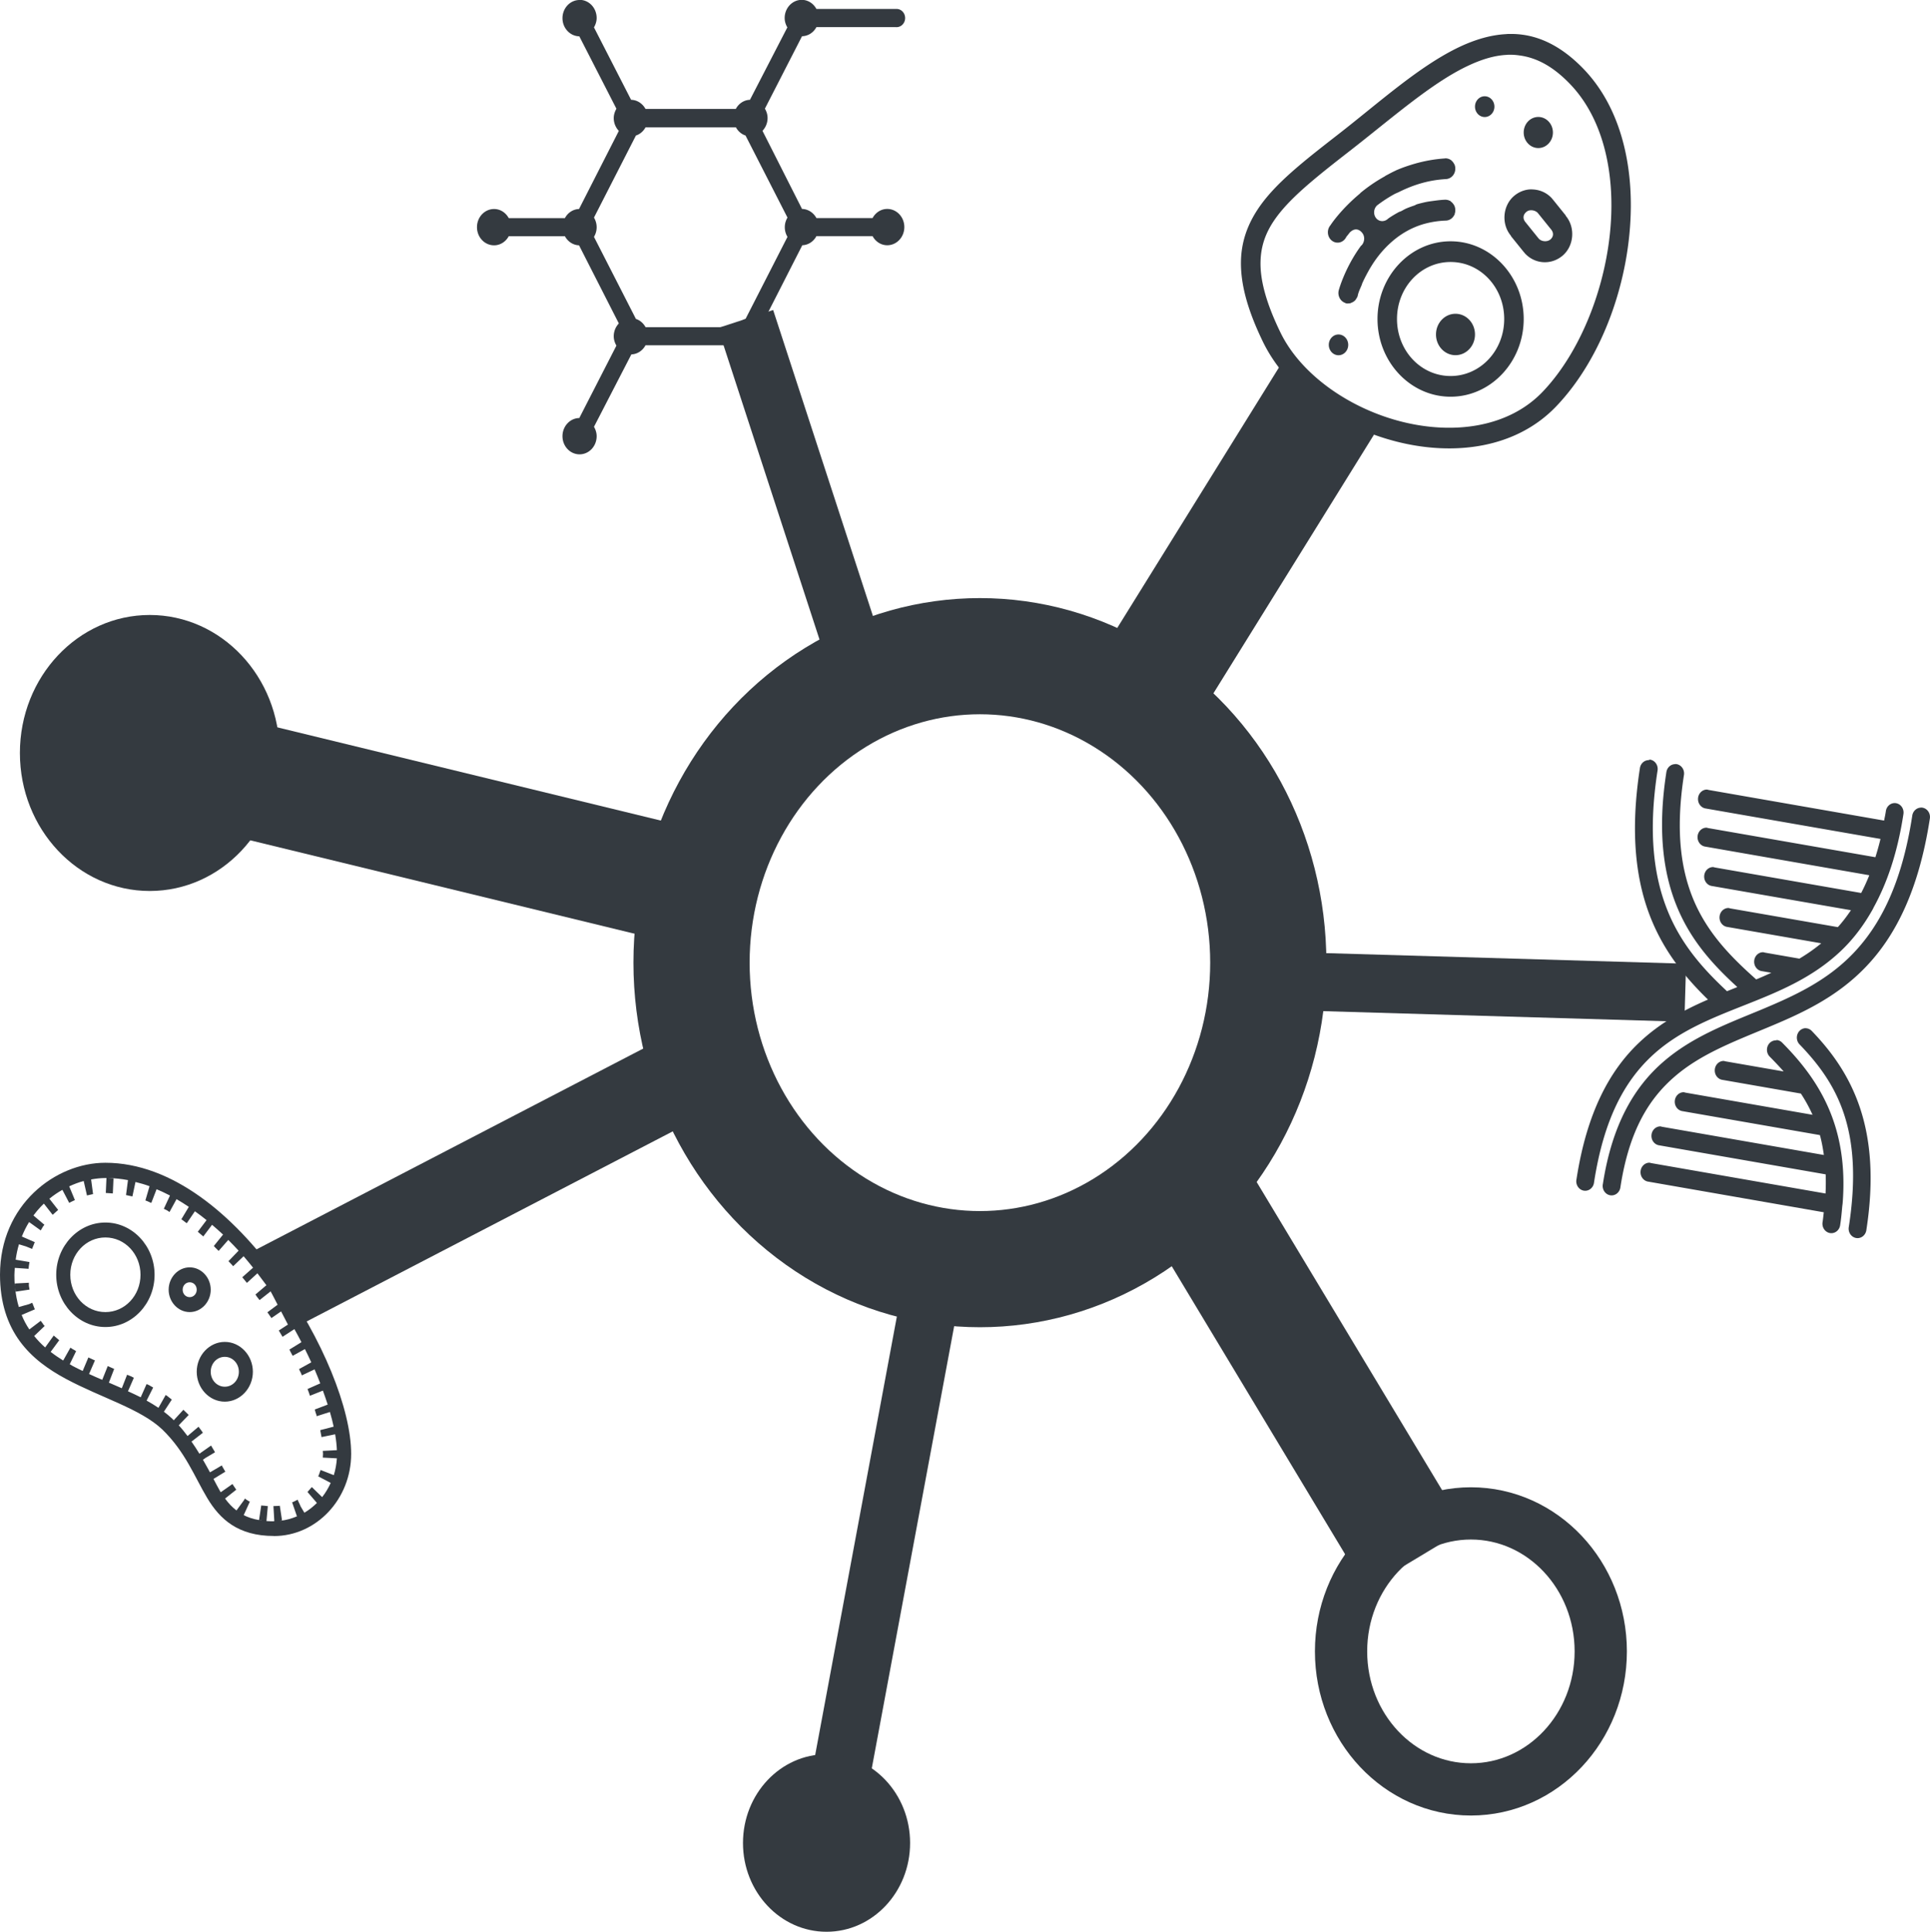 <?xml version="1.0" encoding="UTF-8" standalone="no"?>
<svg
   xmlns:dc="http://purl.org/dc/elements/1.1/"
   xmlns:cc="http://creativecommons.org/ns#"
   xmlns:rdf="http://www.w3.org/1999/02/22-rdf-syntax-ns#"
   xmlns:svg="http://www.w3.org/2000/svg"
   xmlns="http://www.w3.org/2000/svg"
   xmlns:sodipodi="http://sodipodi.sourceforge.net/DTD/sodipodi-0.dtd"
   xmlns:inkscape="http://www.inkscape.org/namespaces/inkscape"
   width="28.805mm"
   height="28.836mm"
   viewBox="0 0 28.805 28.836"
   version="1.1"
   id="svg8"
   inkscape:version="1.0.2 (1.0.2+r75+1)"
   sodipodi:docname="logo.svg"
   inkscape:export-filename="/home/hadim/Documents/valence/Platform/Libs/goli/docs/images/logo.png"
   inkscape:export-xdpi="300"
   inkscape:export-ydpi="300">
  <defs
     id="defs2">
    <style
       type="text/css"
       id="style2">
      .cls-1 {
        fill: #ffa056;
      }

      .cls-2 {
        fill: #3d4752;
      }
    </style>
  </defs>
  <sodipodi:namedview
     id="base"
     pagecolor="#ffffff"
     bordercolor="#666666"
     borderopacity="1.0"
     inkscape:pageopacity="0"
     inkscape:pageshadow="2"
     inkscape:zoom="2.8"
     inkscape:cx="106.81132"
     inkscape:cy="86.25023"
     inkscape:document-units="mm"
     inkscape:current-layer="layer1"
     inkscape:document-rotation="0"
     showgrid="false"
     inkscape:showpageshadow="false"
     inkscape:window-width="2102"
     inkscape:window-height="1351"
     inkscape:window-x="2344"
     inkscape:window-y="852"
     inkscape:window-maximized="0"
     fit-margin-top="0"
     fit-margin-left="0"
     fit-margin-right="0"
     fit-margin-bottom="0" />
  <g
     inkscape:label="Layer 1"
     inkscape:groupmode="layer"
     id="layer1"
     transform="translate(-56.707,-68.799)">
    <rect
       style="fill:#f2bb4c;fill-opacity:0.002;stroke-width:0.099"
       id="rect999"
       width="28.805"
       height="28.836"
       x="56.707"
       y="68.799"
       inkscape:export-xdpi="300"
       inkscape:export-ydpi="300" />
    <g
       id="g1232"
       transform="translate(-0.162,-77.895)">
      <path
         style="fill:none;stroke:#343a40;stroke-width:0.867;stroke-linecap:butt;stroke-linejoin:miter;stroke-miterlimit:4;stroke-dasharray:none;stroke-opacity:1"
         d="m 76.445,161.349 5.576,0.164"
         id="path995-5"
         sodipodi:nodetypes="cc" />
      <path
         style="fill:none;stroke:#343a40;stroke-width:1.3;stroke-linecap:butt;stroke-linejoin:miter;stroke-miterlimit:4;stroke-dasharray:none;stroke-opacity:1"
         d="m 60.907,165.967 6.168,-3.203"
         id="path900-3"
         sodipodi:nodetypes="cc" />
      <path
         style="line-height:normal;-inkscape-font-specification:Sans;text-indent:0;text-align:start;text-transform:none;fill:#343a40;fill-opacity:1;stroke-width:0.15"
         d="m 79.355,147.203 c -0.235,0.011 -0.467,0.081 -0.696,0.188 -0.609,0.287 -1.209,0.837 -1.837,1.324 -0.419,0.326 -0.766,0.598 -1.018,0.889 -0.252,0.292 -0.408,0.611 -0.414,0.996 -0.005,0.344 0.102,0.729 0.327,1.194 0.361,0.743 1.153,1.279 2,1.493 0.848,0.215 1.774,0.105 2.378,-0.527 0.687,-0.718 1.106,-1.879 1.114,-2.977 0.005,-0.778 -0.202,-1.533 -0.7,-2.054 -0.296,-0.309 -0.603,-0.475 -0.918,-0.517 -0.079,-0.011 -0.158,-0.013 -0.236,-0.01 z m 0.009,0.309 c 0.063,-0.003 0.125,8.5e-4 0.186,0.01 0.247,0.033 0.494,0.157 0.755,0.43 0.426,0.445 0.619,1.113 0.614,1.832 -0.007,1.014 -0.412,2.116 -1.027,2.759 -0.509,0.532 -1.326,0.642 -2.105,0.445 -0.779,-0.197 -1.504,-0.703 -1.809,-1.334 -0.213,-0.439 -0.3,-0.774 -0.296,-1.044 0.005,-0.301 0.114,-0.54 0.336,-0.797 0.222,-0.257 0.559,-0.526 0.977,-0.851 0.639,-0.496 1.236,-1.028 1.782,-1.285 0.205,-0.097 0.398,-0.156 0.586,-0.164 z m -0.336,0.619 c -0.08,0 -0.145,0.069 -0.145,0.155 0,0.085 0.065,0.155 0.145,0.155 0.08,0 0.145,-0.069 0.145,-0.155 0,-0.085 -0.065,-0.155 -0.145,-0.155 z m 0.8,0.309 c -0.121,0 -0.218,0.104 -0.218,0.232 0,0.128 0.098,0.232 0.218,0.232 0.121,0 0.218,-0.104 0.218,-0.232 0,-0.128 -0.098,-0.232 -0.218,-0.232 z m -1.391,0.619 c -0.159,0.01 -0.308,0.038 -0.446,0.077 -0.101,0.029 -0.197,0.062 -0.286,0.101 -0.003,8.5e-4 -0.006,0.003 -0.009,0.005 -0.049,0.022 -0.095,0.048 -0.141,0.072 -0.008,0.004 -0.015,0.01 -0.023,0.015 -0.135,0.075 -0.253,0.158 -0.355,0.242 -0.005,0.004 -0.009,0.011 -0.014,0.015 -0.276,0.23 -0.425,0.45 -0.436,0.469 a 0.145,0.155 0 1 0 0.236,0.174 c 0,0 0.033,-0.04 0.05,-0.063 0.112,-0.112 0.191,0.01 0.191,0.01 0.036,0.049 0.032,0.12 -0.004,0.169 -0.006,0.009 -0.017,0.016 -0.023,0.024 -0.24,0.33 -0.327,0.657 -0.327,0.657 a 0.147,0.156 0 0 0 0.091,0.188 c 0.003,8.5e-4 0.006,0.003 0.009,0.005 a 0.147,0.156 0 0 0 0.018,0.005 c 0.007,8.5e-4 0.015,0 0.023,0 a 0.147,0.156 0 0 0 0.036,-0.005 c 0.003,-8.5e-4 0.006,-0.003 0.009,-0.005 a 0.147,0.156 0 0 0 0.064,-0.043 c 0.004,-0.004 0.006,-0.01 0.009,-0.015 a 0.147,0.156 0 0 0 0.023,-0.043 c 0,0 0.003,-0.021 0.014,-0.053 0.01,-0.03 0.029,-0.071 0.05,-0.121 4.58e-4,-8.5e-4 -4.89e-4,-0.003 0,-0.005 0.022,-0.052 0.051,-0.109 0.086,-0.174 0.019,-0.034 0.036,-0.065 0.059,-0.101 0.021,-0.034 0.043,-0.067 0.068,-0.101 0.077,-0.106 0.172,-0.209 0.286,-0.3 0.113,-0.089 0.244,-0.164 0.4,-0.213 0.106,-0.032 0.225,-0.054 0.355,-0.058 a 0.146,0.155 0 0 0 0.123,-0.082 c 9.54e-4,-0.002 0.004,-0.003 0.004,-0.005 a 0.146,0.155 0 0 0 0.004,-0.01 c 5.04e-4,-8.5e-4 -4.9e-4,-0.003 0,-0.005 a 0.146,0.155 0 0 0 0,-0.005 c 9.53e-4,-0.003 0.004,-0.007 0.004,-0.01 a 0.146,0.155 0 0 0 0.004,-0.043 c -4.6e-5,-0.002 9.3e-5,-0.003 0,-0.005 a 0.146,0.155 0 0 0 -0.014,-0.058 c -0.002,-0.005 -0.006,-0.01 -0.009,-0.015 a 0.146,0.155 0 0 0 -0.023,-0.029 c -0.002,-0.002 -0.003,-0.003 -0.004,-0.005 a 0.146,0.155 0 0 0 -0.014,-0.01 c -0.003,-0.003 -0.005,-0.008 -0.009,-0.01 a 0.146,0.155 0 0 0 -0.009,-0.005 c -0.001,-5.4e-4 -0.003,5.4e-4 -0.004,0 a 0.146,0.155 0 0 0 -0.023,-0.01 c -0.002,-3.3e-4 -0.003,3.2e-4 -0.004,0 a 0.146,0.155 0 0 0 -0.036,-0.005 c -0.055,0.002 -0.107,0.008 -0.159,0.015 -0.052,0.007 -0.102,0.013 -0.15,0.024 -0.038,0.009 -0.077,0.018 -0.114,0.029 -0.015,0.005 -0.026,0.014 -0.041,0.019 -0.044,0.015 -0.087,0.03 -0.127,0.048 -0.022,0.01 -0.042,0.023 -0.064,0.034 -0.015,0.008 -0.031,0.011 -0.045,0.019 -0.052,0.029 -0.103,0.059 -0.15,0.092 -0.006,0.005 -0.012,0.01 -0.018,0.015 -0.054,0.04 -0.128,0.031 -0.168,-0.024 -0.044,-0.06 -0.031,-0.15 0.027,-0.193 0.073,-0.055 0.156,-0.11 0.245,-0.159 0.023,-0.013 0.049,-0.022 0.073,-0.034 0.154,-0.077 0.33,-0.142 0.527,-0.174 0.057,-0.009 0.116,-0.015 0.177,-0.019 a 0.146,0.155 0 0 0 0.136,-0.164 c -9.4e-5,-0.002 1.44e-4,-0.003 0,-0.005 a 0.146,0.155 0 0 0 -0.014,-0.053 c -9.53e-4,-0.002 -0.004,-0.003 -0.004,-0.005 a 0.146,0.155 0 0 0 -0.032,-0.043 c -0.002,-0.002 -0.003,-0.003 -0.004,-0.005 a 0.146,0.155 0 0 0 -0.1,-0.034 z m 1.246,0.464 c -0.077,0.009 -0.154,0.042 -0.218,0.097 -0.17,0.146 -0.191,0.421 -0.045,0.594 v 0.005 l 0.195,0.242 h 0.004 v 0.005 c 0.149,0.173 0.401,0.19 0.573,0.043 0.17,-0.146 0.191,-0.421 0.045,-0.594 v -0.005 l -0.195,-0.242 h -0.004 v -0.005 c -0.074,-0.086 -0.174,-0.132 -0.277,-0.14 -0.026,-0.002 -0.051,-0.003 -0.077,0 z m 0.004,0.314 c 0.047,-0.013 0.106,0.003 0.136,0.039 l 0.195,0.242 c 0.041,0.048 0.04,0.108 -0.009,0.15 -0.049,0.042 -0.137,0.033 -0.177,-0.015 l -0.195,-0.242 c -0.041,-0.048 -0.04,-0.108 0.009,-0.15 0.012,-0.011 0.025,-0.02 0.041,-0.024 z m -1.168,0.459 c -0.601,0 -1.091,0.521 -1.091,1.16 0,0.639 0.49,1.16 1.091,1.16 0.601,0 1.091,-0.521 1.091,-1.16 0,-0.639 -0.49,-1.16 -1.091,-1.16 z m 0,0.309 c 0.444,0 0.8,0.379 0.8,0.851 0,0.472 -0.357,0.851 -0.8,0.851 -0.444,0 -0.8,-0.379 -0.8,-0.851 0,-0.472 0.357,-0.851 0.8,-0.851 z m 0.073,0.773 c -0.161,0 -0.291,0.138 -0.291,0.309 0,0.171 0.13,0.309 0.291,0.309 0.161,0 0.291,-0.138 0.291,-0.309 0,-0.171 -0.13,-0.309 -0.291,-0.309 z m -1.746,0.309 c -0.08,0 -0.145,0.069 -0.145,0.155 0,0.085 0.065,0.155 0.145,0.155 0.08,0 0.145,-0.069 0.145,-0.155 0,-0.085 -0.065,-0.155 -0.145,-0.155 z"
         overflow="visible"
         font-family="Sans"
         id="path887" />
      <ellipse
         style="fill:none;fill-opacity:0.784;stroke:#343a40;stroke-width:1.734;stroke-miterlimit:4;stroke-dasharray:none;stroke-opacity:1;stop-color:#000000"
         id="path898"
         cx="71.494"
         cy="161.064"
         rx="4.304"
         ry="4.575" />
      <path
         style="fill:none;stroke:#343a40;stroke-width:1.734;stroke-linecap:butt;stroke-linejoin:miter;stroke-miterlimit:4;stroke-dasharray:none;stroke-opacity:1"
         d="m 73.728,157.415 2.971,-4.787"
         id="path900"
         sodipodi:nodetypes="cc" />
      <ellipse
         style="fill:none;fill-opacity:0.784;stroke:#343a40;stroke-width:0.78;stroke-miterlimit:4;stroke-dasharray:none;stroke-opacity:1;stop-color:#000000"
         id="path898-3"
         cx="78.822"
         cy="171.345"
         rx="1.938"
         ry="2.06" />
      <path
         style="fill:none;stroke:#343a40;stroke-width:1.734;stroke-linecap:butt;stroke-linejoin:miter;stroke-miterlimit:4;stroke-dasharray:none;stroke-opacity:1"
         d="m 60.076,158.217 6.955,1.691"
         id="path900-6"
         sodipodi:nodetypes="cc" />
      <ellipse
         style="fill:#343a40;fill-opacity:1;stroke:none;stroke-width:0.78;stroke-miterlimit:4;stroke-dasharray:none;stroke-opacity:1;stop-color:#000000"
         id="path898-3-7"
         cx="59.104"
         cy="157.934"
         rx="1.938"
         ry="2.06" />
      <path
         style="fill:none;stroke:#343a40;stroke-width:1.734;stroke-linecap:butt;stroke-linejoin:miter;stroke-miterlimit:4;stroke-dasharray:none;stroke-opacity:1"
         d="m 74.817,164.678 3.181,5.286"
         id="path900-5"
         sodipodi:nodetypes="cc" />
      <path
         style="fill:none;stroke:#343a40;stroke-width:0.867;stroke-linecap:butt;stroke-linejoin:miter;stroke-miterlimit:4;stroke-dasharray:none;stroke-opacity:1"
         d="m 69.24,174.16 1.486,-7.977"
         id="path995"
         sodipodi:nodetypes="cc" />
      <ellipse
         style="fill:#343a40;fill-opacity:1;stroke:none;stroke-width:0.502;stroke-miterlimit:4;stroke-dasharray:none;stroke-opacity:1;stop-color:#000000"
         id="circle997"
         cx="69.205"
         cy="174.205"
         rx="1.247"
         ry="1.325" />
      <path
         style="line-height:normal;-inkscape-font-specification:'Bitstream Vera Sans';text-indent:0;text-align:start;text-transform:none;fill:#343a40;fill-opacity:1;stroke-width:0.108"
         d="m 60.957,169.622 c -0.536,0 -0.807,-0.251 -0.996,-0.568 -0.189,-0.316 -0.325,-0.687 -0.668,-1.02 -0.325,-0.31 -0.915,-0.475 -1.438,-0.756 -0.262,-0.14 -0.509,-0.315 -0.691,-0.564 -0.182,-0.249 -0.295,-0.573 -0.295,-0.992 0,-1.043 0.825,-1.671 1.572,-1.671 1.001,0 1.913,0.782 2.578,1.703 0.665,0.92 1.091,1.976 1.091,2.643 0,0.674 -0.519,1.226 -1.153,1.226 z m 0,-0.223 c 0.002,0 0.004,2e-5 0.006,0 l -0.013,-0.223 0.075,-0.003 h 0.01 l 0.01,-0.003 0.033,0.219 -0.02,0.003 -0.006,0.003 c 0.087,-0.009 0.171,-0.033 0.249,-0.066 l -0.072,-0.209 0.006,-0.003 0.01,-0.003 0.056,-0.028 0.003,-0.003 0.006,-0.003 0.036,0.077 0.01,0.024 0.056,0.094 c 0.068,-0.04 0.13,-0.09 0.187,-0.146 l -0.141,-0.164 0.013,-0.014 0.006,-0.007 0.046,-0.052 0.154,0.15 c 0.051,-0.064 0.093,-0.136 0.128,-0.212 l -0.187,-0.098 0.013,-0.028 0.003,-0.011 0.02,-0.056 0.197,0.077 c 0.025,-0.08 0.04,-0.164 0.046,-0.251 l -0.21,-0.011 0.003,-0.052 v -0.003 -0.007 l -0.003,-0.038 0.21,-0.011 c -0.003,-0.072 -0.011,-0.151 -0.026,-0.237 l -0.203,0.042 -0.016,-0.084 v -0.003 l -0.003,-0.017 0.2,-0.052 c -0.015,-0.07 -0.034,-0.144 -0.056,-0.219 l -0.197,0.063 -0.01,-0.038 v -0.003 h -0.003 l -0.016,-0.059 0.193,-0.073 c -0.022,-0.069 -0.046,-0.137 -0.072,-0.209 l -0.193,0.077 -0.01,-0.028 v -0.003 l -0.026,-0.07 0.19,-0.084 c -0.027,-0.069 -0.054,-0.138 -0.085,-0.209 l -0.19,0.09 -0.016,-0.042 -0.003,-0.003 -0.023,-0.049 0.183,-0.101 c -0.03,-0.065 -0.062,-0.132 -0.095,-0.198 l -0.183,0.101 -0.039,-0.073 v -0.003 l -0.01,-0.017 0.18,-0.111 c -0.034,-0.065 -0.068,-0.13 -0.105,-0.195 l -0.177,0.115 -0.056,-0.094 0.177,-0.115 c -0.037,-0.064 -0.072,-0.129 -0.111,-0.192 l -0.177,0.122 -0.003,-0.007 -0.056,-0.08 0.174,-0.129 c -0.04,-0.062 -0.082,-0.124 -0.124,-0.185 l -0.167,0.132 -0.046,-0.059 v -0.003 l -0.016,-0.021 0.164,-0.139 c -0.044,-0.06 -0.089,-0.119 -0.134,-0.178 l -0.157,0.143 -0.069,-0.084 0.161,-0.143 c -0.047,-0.057 -0.092,-0.115 -0.141,-0.171 l -0.157,0.15 -0.01,-0.014 -0.003,-0.003 -0.056,-0.059 0.151,-0.157 c -0.05,-0.055 -0.102,-0.108 -0.154,-0.16 l -0.144,0.164 -0.059,-0.059 v -0.003 l -0.013,-0.011 0.138,-0.171 c -0.054,-0.051 -0.108,-0.098 -0.164,-0.146 l -0.131,0.174 -0.082,-0.07 0.131,-0.174 c -0.057,-0.046 -0.115,-0.09 -0.174,-0.132 l -0.121,0.178 -0.003,-0.003 h -0.003 l -0.075,-0.056 0.111,-0.185 c -0.06,-0.041 -0.122,-0.079 -0.183,-0.115 l -0.105,0.192 -0.036,-0.024 -0.006,-0.003 -0.043,-0.021 0.092,-0.198 c -0.066,-0.035 -0.133,-0.065 -0.2,-0.094 l -0.079,0.205 -0.062,-0.028 -0.01,-0.003 -0.016,-0.007 0.062,-0.212 c -0.069,-0.026 -0.139,-0.045 -0.21,-0.063 l -0.046,0.216 -0.095,-0.021 0.029,-0.223 c -0.099,-0.019 -0.198,-0.029 -0.298,-0.031 l 0.082,0.007 -0.01,0.223 -0.105,-0.007 0.01,-0.223 c -0.004,-3e-5 -0.009,0 -0.013,0 -0.071,0 -0.144,0.008 -0.216,0.021 l 0.029,0.219 -0.016,0.003 -0.075,0.017 -0.049,-0.216 c -0.074,0.02 -0.145,0.047 -0.216,0.08 l 0.085,0.205 -0.059,0.028 -0.026,0.014 -0.102,-0.195 c -0.067,0.038 -0.132,0.082 -0.193,0.132 -0.088,0.071 -0.169,0.156 -0.239,0.251 l 0.164,0.139 -0.02,0.024 -0.006,0.011 -0.029,0.049 -0.174,-0.125 c -0.042,0.068 -0.077,0.139 -0.108,0.216 l 0.193,0.084 -0.036,0.09 -0.003,0.011 -0.095,-0.038 -0.102,-0.031 c -0.022,0.073 -0.038,0.149 -0.049,0.23 l 0.206,0.035 -0.01,0.063 -0.003,0.038 -0.206,-0.014 c -0.002,0.036 -0.006,0.071 -0.006,0.108 0,0.059 0.002,0.114 0.006,0.167 v -0.042 l 0.21,-0.011 v 0.035 0.011 l 0.01,0.056 -0.206,0.031 -0.01,-0.063 c 0.01,0.106 0.029,0.204 0.056,0.292 l 0.151,-0.042 0.049,-0.021 0.003,0.007 0.003,0.007 0.033,0.084 -0.197,0.084 c 0.032,0.079 0.07,0.15 0.115,0.216 l 0.17,-0.129 0.033,0.045 0.006,0.011 0.02,0.021 -0.157,0.15 c 0.05,0.061 0.104,0.118 0.164,0.171 l 0.128,-0.178 0.082,0.07 -0.128,0.174 -0.066,-0.052 c 0.021,0.018 0.043,0.035 0.066,0.052 0.059,0.046 0.121,0.088 0.187,0.129 l 0.108,-0.192 0.043,0.028 h 0.003 l 0.039,0.024 -0.095,0.195 c 0.016,0.009 0.03,0.019 0.046,0.028 0.048,0.026 0.098,0.049 0.147,0.073 l 0.085,-0.202 0.098,0.045 -0.088,0.202 c 0.065,0.03 0.13,0.059 0.197,0.087 l 0.082,-0.205 0.095,0.042 v 0.003 l -0.039,0.101 -0.039,0.101 c 0.065,0.028 0.129,0.055 0.193,0.084 l 0.079,-0.202 0.075,0.031 v 0.003 h 0.003 l 0.023,0.011 -0.088,0.202 c 0.065,0.03 0.128,0.058 0.19,0.09 l 0.088,-0.198 0.046,0.021 0.003,0.003 0.049,0.028 -0.098,0.195 c 0.061,0.034 0.121,0.07 0.177,0.108 l 0.108,-0.192 0.01,0.007 0.003,0.003 h 0.003 l 0.075,0.059 -0.118,0.181 c 0.043,0.033 0.085,0.067 0.124,0.104 0.008,0.008 0.015,0.016 0.023,0.024 l 0.144,-0.157 0.075,0.073 0.003,0.003 v 0.003 l -0.118,0.122 -0.029,0.031 c 0.048,0.052 0.091,0.107 0.131,0.16 l 0.164,-0.139 0.033,0.045 h 0.003 v 0.003 l 0.029,0.042 -0.17,0.132 c 0.043,0.061 0.082,0.121 0.118,0.181 l 0.174,-0.122 0.056,0.094 v 0.003 l 0.003,0.003 -0.141,0.084 -0.039,0.028 c 0.036,0.065 0.073,0.127 0.105,0.188 l 0.177,-0.104 0.003,0.007 v 0.003 l 0.049,0.084 -0.177,0.108 c 0.03,0.056 0.059,0.114 0.088,0.164 0.007,0.012 0.013,0.024 0.02,0.035 l 0.154,-0.108 0.02,-0.014 h 0.003 l 0.003,0.007 0.052,0.077 -0.167,0.132 c 0.05,0.07 0.106,0.128 0.17,0.178 l 0.115,-0.157 0.01,-0.021 h 0.003 l 0.006,0.007 0.033,0.021 0.01,0.007 0.023,0.011 -0.092,0.202 c 0.065,0.032 0.14,0.059 0.229,0.073 0.012,0.002 0.023,0.005 0.036,0.007 l -0.003,-0.003 -0.033,-0.003 0.033,-0.219 0.026,0.003 h 0.01 l 0.062,0.007 -0.02,0.223 c 0.037,0.003 0.073,0.003 0.115,0.003 z m -3.354,-4.815 0.134,0.171 -0.082,0.073 -0.134,-0.171 z m 2.86,4.704 -0.052,-0.035 c 0.017,0.012 0.034,0.024 0.052,0.035 z m -0.239,-1.671 c -0.23,0 -0.419,-0.201 -0.419,-0.446 0,-0.245 0.189,-0.446 0.419,-0.446 0.23,0 0.419,0.201 0.419,0.446 0,0.245 -0.189,0.446 -0.419,0.446 z m 0,-0.223 c 0.117,0 0.21,-0.099 0.21,-0.223 0,-0.124 -0.093,-0.223 -0.21,-0.223 -0.117,0 -0.21,0.098 -0.21,0.223 0,0.124 0.093,0.223 0.21,0.223 z m -1.782,-0.891 c -0.404,0 -0.734,-0.351 -0.734,-0.78 0,-0.429 0.33,-0.78 0.734,-0.78 0.404,0 0.734,0.351 0.734,0.78 0,0.429 -0.33,0.78 -0.734,0.78 z m 0,-0.223 c 0.291,0 0.524,-0.248 0.524,-0.557 0,-0.309 -0.233,-0.557 -0.524,-0.557 -0.291,0 -0.524,0.248 -0.524,0.557 0,0.309 0.233,0.557 0.524,0.557 z m 1.258,0 c -0.172,0 -0.314,-0.151 -0.314,-0.334 0,-0.183 0.142,-0.334 0.314,-0.334 0.172,0 0.314,0.151 0.314,0.334 0,0.183 -0.142,0.334 -0.314,0.334 z m 0,-0.223 c 0.059,0 0.105,-0.049 0.105,-0.111 0,-0.063 -0.046,-0.111 -0.105,-0.111 -0.059,0 -0.105,0.049 -0.105,0.111 0,0.063 0.046,0.111 0.105,0.111 z"
         overflow="visible"
         enable-background="accumulate"
         font-family="'Bitstream Vera Sans'"
         id="path999" />
      <path
         style="line-height:normal;-inkscape-font-specification:'Bitstream Vera Sans';text-indent:0;text-align:start;text-transform:none;fill:#343a40;fill-opacity:1;stroke-width:0.137"
         d="m 81.485,158.039 a 0.133,0.141 0 0 0 -0.017,0.002 0.133,0.141 0 0 0 -0.124,0.122 c -0.149,0.968 -0.06,1.688 0.17,2.253 0.204,0.501 0.515,0.876 0.846,1.199 -0.361,0.157 -0.717,0.347 -1.029,0.644 -0.437,0.415 -0.779,1.039 -0.933,2.038 a 0.133,0.141 0 1 0 0.262,0.046 c 0.147,-0.952 0.458,-1.503 0.849,-1.874 0.391,-0.371 0.874,-0.563 1.376,-0.762 0.502,-0.199 1.023,-0.404 1.46,-0.819 0.177,-0.168 0.335,-0.372 0.474,-0.62 a 0.133,0.141 0 0 0 0.012,-0.025 c 0.199,-0.36 0.357,-0.812 0.446,-1.394 a 0.133,0.141 0 0 0 -0.138,-0.167 0.133,0.141 0 0 0 -0.124,0.122 c -0.007,0.049 -0.017,0.092 -0.026,0.139 l -2.618,-0.457 a 0.133,0.141 0 0 0 -0.012,-0.003 0.133,0.141 0 0 0 -0.012,-0.003 0.133,0.142 0 0 0 -0.018,0.283 l 2.606,0.454 c -0.023,0.096 -0.049,0.187 -0.076,0.273 l -2.495,-0.435 a 0.133,0.141 0 0 0 -0.012,-0.003 0.133,0.141 0 0 0 -0.012,-0.003 0.133,0.142 0 0 0 -0.018,0.283 l 2.446,0.427 c -0.038,0.095 -0.078,0.182 -0.121,0.265 l -2.184,-0.381 a 0.133,0.141 0 0 0 -0.012,-0.003 0.133,0.141 0 0 0 -0.012,-0.003 0.133,0.142 0 0 0 -0.018,0.283 l 2.073,0.361 c -0.062,0.092 -0.126,0.176 -0.195,0.252 a 0.133,0.141 0 0 0 -0.021,-0.003 l -1.586,-0.276 a 0.133,0.141 0 0 0 -0.012,-0.003 0.133,0.141 0 0 0 -0.012,-0.003 0.133,0.142 0 0 0 -0.018,0.283 l 1.401,0.244 c -0.104,0.086 -0.212,0.161 -0.326,0.229 l -0.516,-0.09 a 0.133,0.141 0 0 0 -0.012,-0.003 0.133,0.141 0 0 0 -0.012,-0.003 0.133,0.142 0 0 0 -0.018,0.283 l 0.139,0.024 c -0.075,0.034 -0.149,0.068 -0.226,0.099 -0.364,-0.323 -0.694,-0.659 -0.905,-1.119 -0.212,-0.466 -0.307,-1.063 -0.174,-1.927 a 0.133,0.141 0 0 0 -0.121,-0.169 0.133,0.141 0 0 0 -0.017,0.002 0.133,0.141 0 0 0 -0.124,0.122 c -0.14,0.906 -0.04,1.575 0.198,2.097 0.211,0.464 0.528,0.803 0.86,1.107 -0.002,7.6e-4 -0.003,0.003 -0.005,0.004 -0.049,0.019 -0.099,0.04 -0.148,0.059 -0.357,-0.333 -0.681,-0.696 -0.884,-1.196 -0.207,-0.51 -0.296,-1.165 -0.153,-2.093 a 0.133,0.141 0 0 0 -0.121,-0.169 z m 4.065,0.709 a 0.133,0.141 0 0 0 -0.017,0.002 0.133,0.141 0 0 0 -0.124,0.122 c -0.157,1.02 -0.481,1.635 -0.88,2.052 -0.4,0.417 -0.884,0.637 -1.384,0.846 -0.501,0.208 -1.018,0.399 -1.449,0.772 -0.431,0.372 -0.766,0.93 -0.904,1.824 a 0.133,0.141 0 1 0 0.262,0.046 c 0.13,-0.842 0.425,-1.316 0.81,-1.648 0.384,-0.332 0.868,-0.516 1.374,-0.727 0.506,-0.21 1.036,-0.448 1.478,-0.91 0.443,-0.461 0.791,-1.145 0.955,-2.209 a 0.133,0.141 0 0 0 -0.121,-0.169 z m -1.733,3.294 a 0.133,0.141 0 0 0 -0.088,0.244 c 0.563,0.585 0.956,1.275 0.734,2.718 a 0.133,0.141 0 1 0 0.262,0.046 c 0.233,-1.513 -0.216,-2.344 -0.813,-2.964 a 0.133,0.141 0 0 0 -0.094,-0.043 z m -0.432,0.18 a 0.133,0.141 0 0 0 -0.017,0.002 0.133,0.141 0 0 0 -0.084,0.245 c 0.071,0.072 0.141,0.145 0.206,0.219 l -0.869,-0.151 a 0.133,0.141 0 0 0 -0.012,-0.003 0.133,0.141 0 0 0 -0.012,-0.003 0.133,0.142 0 0 0 -0.018,0.283 l 1.168,0.204 c 0.065,0.099 0.124,0.205 0.174,0.317 l -1.897,-0.331 a 0.133,0.141 0 0 0 -0.012,-0.003 0.133,0.141 0 0 0 -0.012,-0.003 0.133,0.142 0 0 0 -0.018,0.283 l 2.049,0.357 c 0.026,0.094 0.044,0.192 0.059,0.297 l -2.414,-0.421 a 0.133,0.141 0 0 0 -0.012,-0.003 0.133,0.141 0 0 0 -0.012,-0.003 0.133,0.142 0 0 0 -0.018,0.283 l 2.483,0.433 c 0.003,0.092 0.003,0.185 -0.002,0.286 l -2.602,-0.454 a 0.133,0.141 0 0 0 -0.012,-0.003 0.133,0.141 0 0 0 -0.012,-0.003 0.133,0.142 0 0 0 -0.018,0.283 l 2.618,0.457 c -0.006,0.046 -0.01,0.092 -0.017,0.14 a 0.133,0.141 0 1 0 0.262,0.046 c 0.015,-0.097 0.023,-0.19 0.031,-0.281 a 0.133,0.141 0 0 0 0.003,-0.022 c 1.94e-4,-0.003 0.001,-0.006 0.001,-0.008 a 0.133,0.141 0 0 0 7.3e-4,-0.003 c 0.093,-1.156 -0.353,-1.85 -0.9,-2.402 a 0.133,0.141 0 0 0 -0.082,-0.041 z"
         id="path1030" />
      <path
         style="line-height:normal;-inkscape-font-specification:'Bitstream Vera Sans';text-indent:0;text-align:start;text-transform:none;fill:#343a40;fill-opacity:1"
         d="m 65.519,146.694 c -0.141,0 -0.255,0.122 -0.255,0.271 0,0.148 0.112,0.269 0.251,0.271 l 0.554,1.081 c -0.023,0.041 -0.04,0.088 -0.04,0.14 0,0.075 0.03,0.142 0.076,0.191 l -0.594,1.166 c -0.091,0.003 -0.169,0.057 -0.211,0.136 h -0.838 c -0.044,-0.081 -0.125,-0.136 -0.219,-0.136 -0.141,0 -0.255,0.121 -0.255,0.271 0,0.15 0.114,0.271 0.255,0.271 0.094,0 0.175,-0.055 0.219,-0.136 h 0.838 c 0.043,0.079 0.12,0.133 0.211,0.136 l 0.594,1.166 c -0.046,0.049 -0.076,0.116 -0.076,0.191 0,0.051 0.016,0.099 0.04,0.14 l -0.554,1.081 c -0.139,0.002 -0.251,0.123 -0.251,0.271 0,0.15 0.114,0.271 0.255,0.271 0.141,0 0.255,-0.121 0.255,-0.271 0,-0.051 -0.016,-0.099 -0.04,-0.14 l 0.558,-1.081 c 0.091,-0.003 0.169,-0.057 0.211,-0.136 h 1.348 c 0.044,0.081 0.125,0.136 0.219,0.136 l 0.399,0.746 a 0.129,0.137 0 0 0 0.223,-0.136 l -0.403,-0.746 c 0.022,-0.04 0.036,-0.086 0.036,-0.136 0,-0.075 -0.03,-0.142 -0.076,-0.191 l 0.594,-1.166 c 0.091,-0.003 0.169,-0.057 0.211,-0.136 h 0.838 c 0.044,0.081 0.125,0.136 0.219,0.136 0.141,0 0.255,-0.122 0.255,-0.271 0,-0.15 -0.114,-0.271 -0.255,-0.271 -0.094,0 -0.175,0.055 -0.219,0.136 h -0.838 c -0.044,-0.08 -0.123,-0.134 -0.215,-0.136 l -0.59,-1.166 c 0.046,-0.049 0.076,-0.116 0.076,-0.191 0,-0.052 -0.016,-0.099 -0.04,-0.14 l 0.554,-1.081 c 0.093,-0.002 0.172,-0.056 0.215,-0.136 h 1.185 a 0.128,0.136 0 1 0 0,-0.271 h -1.185 c -0.044,-0.081 -0.125,-0.136 -0.219,-0.136 -0.141,0 -0.255,0.122 -0.255,0.271 0,0.051 0.016,0.099 0.04,0.14 l -0.558,1.081 c -0.091,0.003 -0.169,0.057 -0.211,0.136 h -1.348 c -0.044,-0.08 -0.123,-0.134 -0.215,-0.136 l -0.554,-1.081 c 0.023,-0.041 0.04,-0.088 0.04,-0.14 0,-0.15 -0.114,-0.271 -0.255,-0.271 z m 0.985,1.9 h 1.348 c 0.032,0.058 0.082,0.103 0.144,0.123 l 0.626,1.225 c -0.025,0.042 -0.04,0.091 -0.04,0.144 0,0.053 0.015,0.102 0.04,0.144 l -0.626,1.225 c -0.062,0.02 -0.112,0.065 -0.144,0.123 h -1.348 c -0.032,-0.058 -0.082,-0.103 -0.144,-0.123 l -0.626,-1.225 c 0.025,-0.042 0.04,-0.091 0.04,-0.144 0,-0.053 -0.015,-0.102 -0.04,-0.144 l 0.626,-1.225 c 0.062,-0.02 0.112,-0.065 0.144,-0.123 z"
         stroke-width="0.263"
         overflow="visible"
         enable-background="accumulate"
         font-family="'Bitstream Vera Sans'"
         id="path1061" />
      <path
         style="fill:none;stroke:#343a40;stroke-width:0.867;stroke-linecap:butt;stroke-linejoin:miter;stroke-miterlimit:4;stroke-dasharray:none;stroke-opacity:1"
         d="m 69.818,157.044 -1.822,-5.588"
         id="path995-6"
         sodipodi:nodetypes="cc" />
    </g>
  </g>
</svg>
